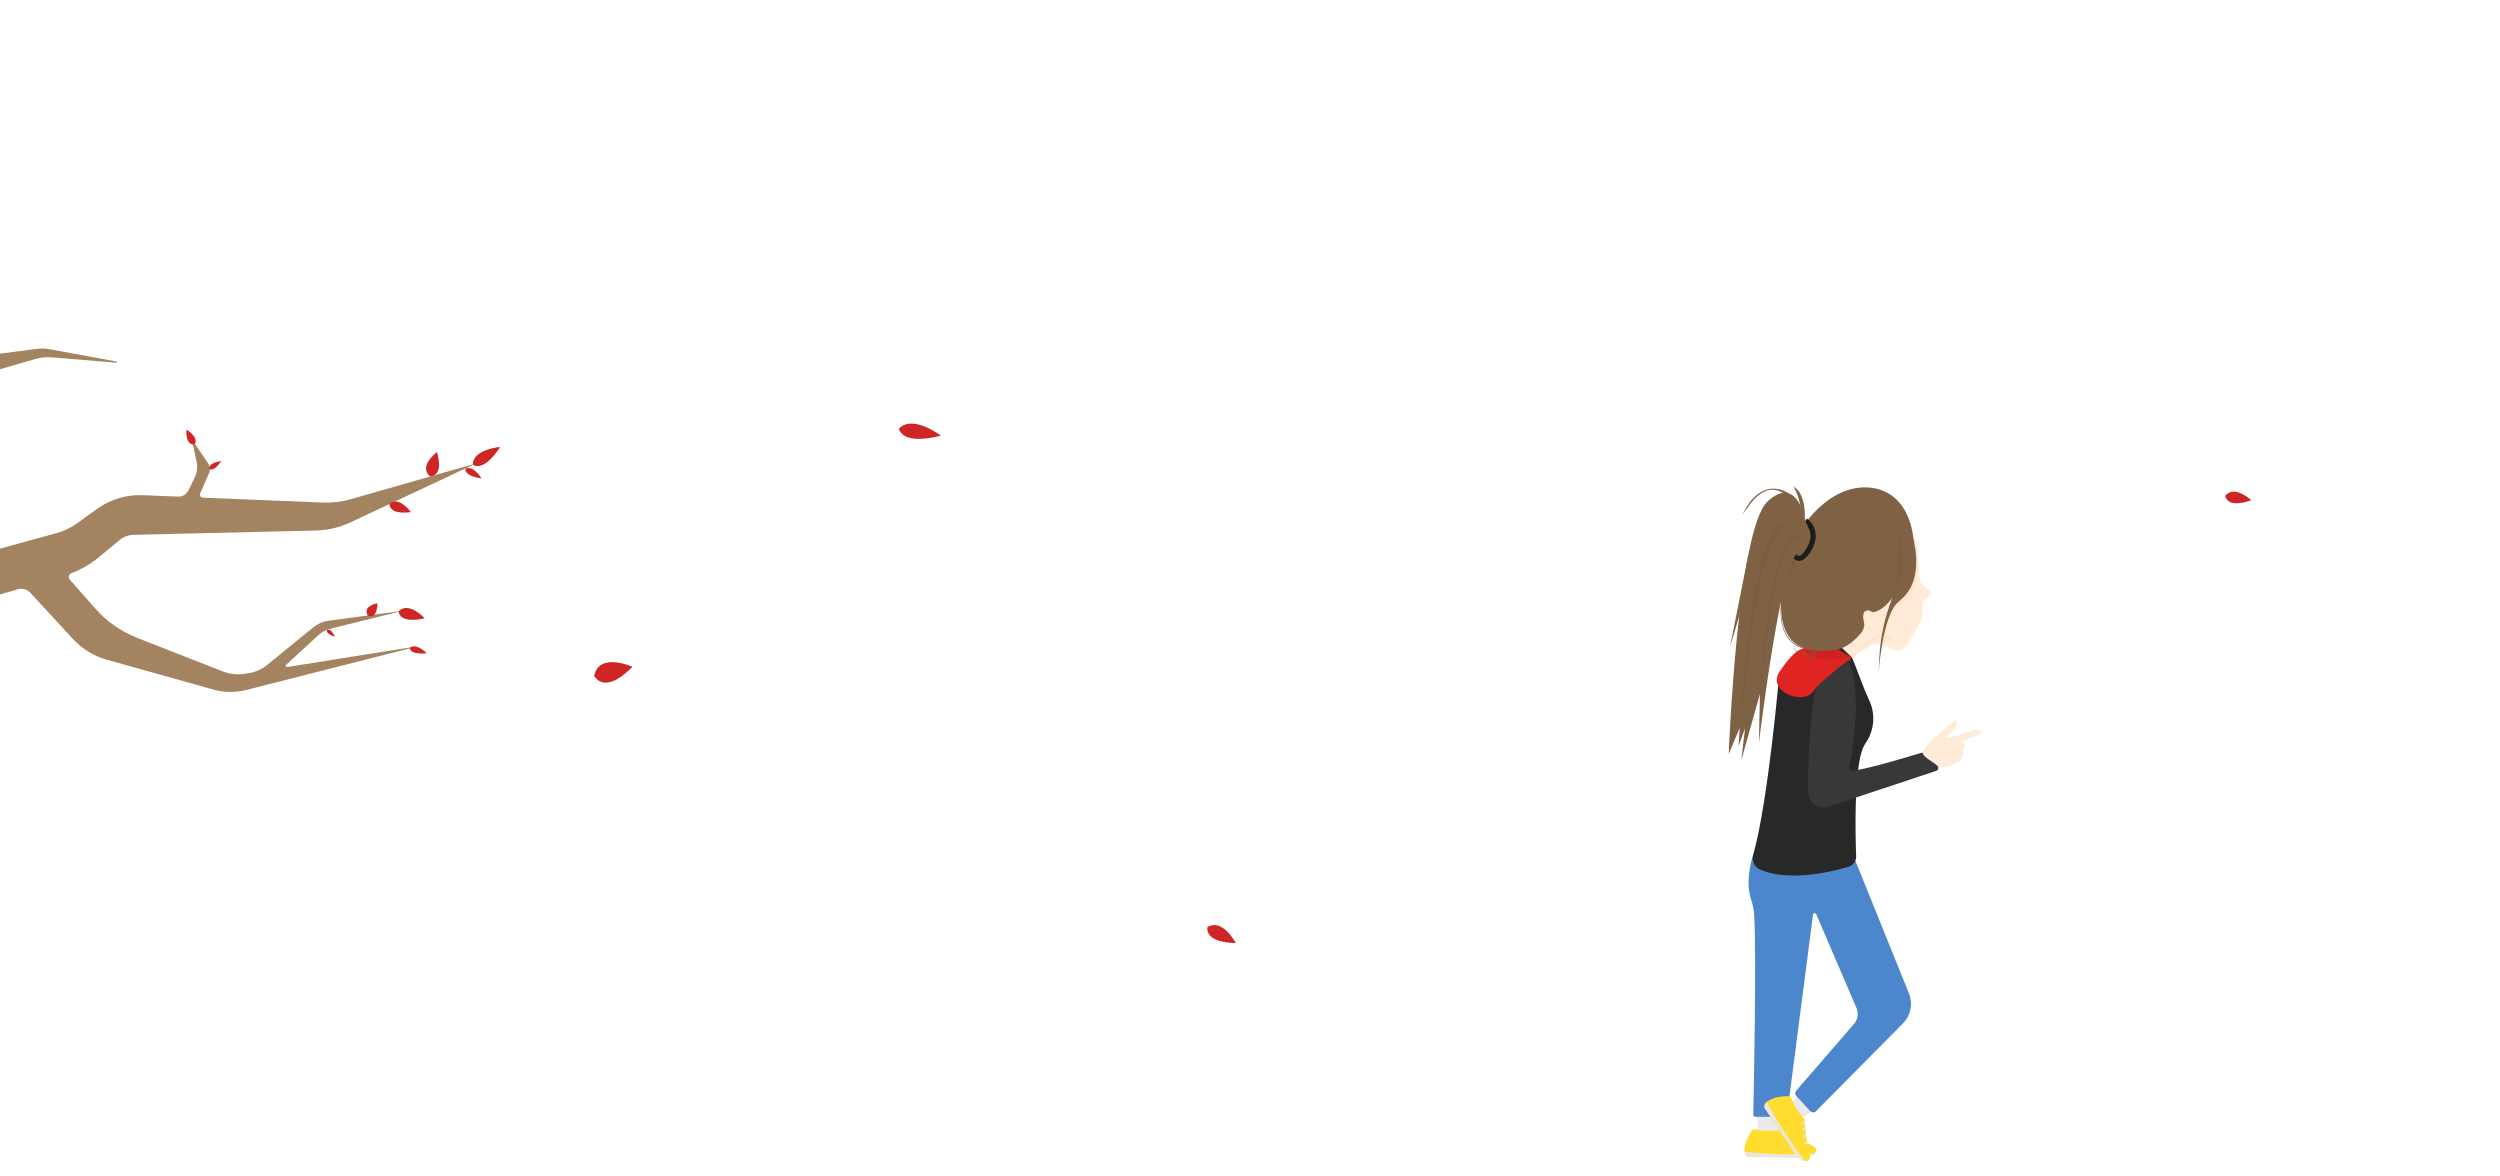 <svg width="1920" height="903" viewBox="0 0 1920 903" fill="none" xmlns="http://www.w3.org/2000/svg">
<g clip-path="url(#clip0)">
<path d="M383.93 343.43C383.93 343.43 363.37 345.09 363.24 356.87C370.12 360.69 378.32 352 383.93 343.43Z" fill="#CE2525"/>
<path d="M0 271.58L29 267.89C31.885 267.519 34.81 267.6 37.67 268.13L89.43 277.62C89.552 277.637 89.662 277.702 89.736 277.801C89.81 277.899 89.842 278.023 89.825 278.145C89.808 278.267 89.743 278.377 89.644 278.451C89.546 278.525 89.422 278.557 89.3 278.54L39.75 274.45C35.519 274.098 31.259 274.522 27.18 275.7L0 283.55V271.58Z" fill="#A38360"/>
<path d="M76.41 427.55C69.94 432.944 62.621 437.229 54.75 440.23C54.292 440.41 53.883 440.698 53.56 441.07C53.236 441.441 53.008 441.886 52.893 442.365C52.778 442.844 52.78 443.344 52.9 443.822C53.02 444.3 53.253 444.742 53.58 445.11L73.07 467.25C81.862 477.248 92.915 485 105.31 489.86L170.8 515.55C176.361 517.729 182.403 518.382 188.3 517.44L191.16 516.98C196.269 516.17 201.072 514.02 205.08 510.75L240.83 481.64C244.064 479.012 247.96 477.327 252.09 476.77L306.09 469.52C306.131 469.516 306.173 469.528 306.206 469.553C306.239 469.578 306.262 469.614 306.271 469.654C306.279 469.695 306.273 469.737 306.252 469.773C306.232 469.809 306.199 469.836 306.16 469.85L253.72 482.85C250.32 483.699 247.185 485.384 244.6 487.75L219.8 510.51C219.62 510.651 219.494 510.849 219.442 511.071C219.39 511.294 219.416 511.527 219.516 511.733C219.615 511.938 219.782 512.104 219.988 512.201C220.195 512.299 220.428 512.323 220.65 512.27L314.65 497.27C314.735 497.264 314.819 497.288 314.887 497.34C314.955 497.391 315.002 497.465 315.019 497.548C315.036 497.632 315.023 497.718 314.98 497.792C314.938 497.866 314.871 497.922 314.79 497.95L189 529.92C180.784 532.005 172.164 531.902 164 529.62L81.92 506.62C71.935 503.806 62.932 498.266 55.92 490.62L23.26 455.22C22.073 453.926 20.547 452.991 18.856 452.521C17.164 452.051 15.374 452.064 13.69 452.56L-0.07 456.56V421.35L43.21 409.5C49.007 407.913 54.473 405.302 59.35 401.79L74.48 390.87C84.716 383.499 97.127 379.774 109.73 380.29L136.73 381.39C138.386 381.452 140.023 381.031 141.444 380.179C142.864 379.327 144.006 378.08 144.73 376.59L149.44 366.94C151.306 363.168 151.855 358.88 151 354.76L148.25 341.76C148.202 341.56 148.227 341.349 148.319 341.165C148.412 340.981 148.567 340.836 148.757 340.756C148.946 340.676 149.158 340.665 149.355 340.726C149.551 340.787 149.72 340.916 149.83 341.09L159.78 355.79C160.551 356.931 161.02 358.248 161.142 359.62C161.265 360.991 161.037 362.371 160.48 363.63L153.7 378.93C153.548 379.275 153.481 379.651 153.506 380.027C153.53 380.403 153.646 380.768 153.843 381.089C154.04 381.411 154.311 381.68 154.635 381.873C154.958 382.067 155.324 382.179 155.7 382.2L247.89 385.97C255.104 386.26 262.317 385.399 269.26 383.42L363.26 356.55C363.312 356.542 363.365 356.552 363.41 356.579C363.456 356.605 363.491 356.646 363.509 356.696C363.528 356.745 363.529 356.799 363.513 356.848C363.497 356.898 363.464 356.941 363.42 356.97L269 401.24C260.765 405.105 251.815 407.213 242.72 407.43L102.42 410.75C98.537 410.849 94.801 412.258 91.82 414.75L76.41 427.55Z" fill="#A38360"/>
<path d="M143.27 329.87C143.27 329.87 141.73 341.37 149.11 341.52C152.38 337.7 147.94 333.06 143.27 329.87Z" fill="#D62222"/>
<path d="M383.93 343.43C383.93 343.43 363.37 345.09 363.24 356.87C370.12 360.69 378.32 352 383.93 343.43Z" fill="#CE2525"/>
<path d="M335.59 347.2C335.59 347.2 321 357.89 330.26 365.87C338.64 365.25 338.05 355.56 335.59 347.2Z" fill="#CE2525"/>
<path d="M369.77 367.34C369.77 367.34 363.62 357 357.44 360C357.21 364.57 363.87 366.61 369.77 367.34Z" fill="#CE2525"/>
<path d="M315.55 393.31C315.55 393.31 306.55 380.57 299.1 386.98C299.35 393.66 308 394.3 315.55 393.31Z" fill="#CE2525"/>
<path d="M326.19 474.84C326.19 474.84 313.88 461.39 306.04 469.54C307.27 477.1 317.49 476.83 326.19 474.84Z" fill="#CE2525"/>
<path d="M327.78 501.7C327.78 501.7 319.78 493.42 314.61 497.56C315.41 501.9 322.1 502.33 327.78 501.7Z" fill="#CE2525"/>
<path d="M289.86 463.28C289.86 463.28 277.97 465.33 282.5 472.84C288.19 475 289.78 469 289.86 463.28Z" fill="#CE2525"/>
<path d="M257.09 489C257.09 489 254.74 482.68 251.03 483.69C250.44 486.17 253.91 488 257.09 489Z" fill="#CE2525"/>
<path d="M169.83 354.14C169.83 354.14 160.63 354.88 160.57 360.14C163.65 361.86 167.32 358 169.83 354.14Z" fill="#CE2525"/>
<path d="M1478.75 460.18C1474.83 463.71 1477.75 470.18 1475.75 475.18C1472.89 482.35 1464 498.65 1459.5 499.7C1456.5 500.39 1449.39 497.16 1444.9 494.89C1443.71 494.283 1442.37 494.03 1441.04 494.161C1439.71 494.292 1438.44 494.802 1437.39 495.63C1433.03 499.03 1421.3 502.21 1420.65 508.98L1409.65 496.92L1428.87 464.64L1474.01 440.21V441.58C1473.99 443.463 1474.4 445.325 1475.21 447.028C1476.01 448.73 1477.19 450.228 1478.66 451.41L1482 453.1C1482 453.1 1485.6 454 1478.75 460.18Z" fill="#FFEBD7"/>
<path d="M1424 506.79L1422.51 504.2C1422.51 504.2 1433.33 491.4 1438.06 489.46C1441.26 488.228 1444.63 487.493 1448.06 487.28L1454.06 490.8L1459.19 493.04C1459.19 493.04 1454.19 492.95 1444.72 489.48C1442.51 489.02 1439.94 490.39 1438.8 491.48L1437.54 492.59L1431.97 496.47C1431.97 496.47 1423.61 501.72 1424 506.79Z" fill="#FFE4CC"/>
<path d="M1422.29 504.87L1423.11 506.66L1416.26 507.88L1422.29 504.87Z" fill="#282828"/>
<path d="M1349.19 857.92C1349.5 859.65 1350.53 866.1 1349.34 869.04C1349.24 869.28 1349.45 869.52 1349.75 869.53L1364.84 869.94C1364.94 869.947 1365.03 869.922 1365.12 869.867C1365.2 869.813 1365.26 869.733 1365.29 869.64L1368.18 857.95C1368.19 857.89 1368.18 857.829 1368.17 857.771C1368.15 857.713 1368.12 857.66 1368.08 857.615C1368.04 857.571 1367.98 857.537 1367.93 857.515C1367.87 857.493 1367.81 857.485 1367.75 857.49H1349.63C1349.57 857.484 1349.51 857.491 1349.46 857.51C1349.4 857.529 1349.35 857.561 1349.31 857.602C1349.27 857.643 1349.23 857.693 1349.21 857.748C1349.19 857.803 1349.19 857.861 1349.19 857.92Z" fill="#EAEAEA"/>
<path d="M1380.41 842C1379.02 843.866 1377.36 845.511 1375.48 846.88C1375.37 846.945 1375.28 847.033 1375.21 847.136C1375.14 847.24 1375.09 847.357 1375.07 847.481C1375.04 847.605 1375.05 847.732 1375.08 847.854C1375.11 847.977 1375.16 848.091 1375.24 848.19L1383.08 858.03C1383.22 858.208 1383.42 858.327 1383.64 858.36C1383.87 858.394 1384.1 858.34 1384.28 858.21L1392.28 852.64C1392.39 852.561 1392.48 852.458 1392.55 852.34C1392.61 852.221 1392.65 852.089 1392.66 851.954C1392.66 851.819 1392.64 851.684 1392.59 851.559C1392.54 851.434 1392.46 851.321 1392.36 851.23L1381.67 841.89C1381.58 841.813 1381.48 841.754 1381.36 841.718C1381.25 841.681 1381.13 841.668 1381.02 841.678C1380.9 841.688 1380.78 841.722 1380.68 841.778C1380.58 841.833 1380.48 841.909 1380.41 842Z" fill="#EAEAEA"/>
<path d="M1346.48 656.54C1346.48 656.54 1339.71 675.13 1344.78 690.54C1346.12 694.439 1346.94 698.497 1347.22 702.61C1349.05 735.55 1346.84 841.16 1346.51 855.98C1346.51 856.207 1346.55 856.432 1346.63 856.642C1346.72 856.853 1346.84 857.044 1347 857.205C1347.16 857.366 1347.35 857.494 1347.56 857.581C1347.77 857.667 1347.99 857.711 1348.22 857.71H1367.4C1368.74 857.712 1370.03 857.227 1371.04 856.345C1372.04 855.464 1372.7 854.246 1372.87 852.92L1392.39 702.42C1392.43 702.136 1392.56 701.873 1392.76 701.672C1392.97 701.471 1393.23 701.344 1393.52 701.312C1393.8 701.28 1394.09 701.344 1394.33 701.494C1394.57 701.644 1394.76 701.872 1394.86 702.14L1426 774.61C1426.74 776.583 1426.93 778.718 1426.56 780.791C1426.18 782.864 1425.26 784.798 1423.88 786.39L1379.5 837.61C1379.01 838.181 1378.74 838.913 1378.75 839.666C1378.76 840.42 1379.05 841.144 1379.56 841.7L1390.25 853.31C1390.53 853.616 1390.87 853.861 1391.25 854.032C1391.62 854.203 1392.03 854.296 1392.45 854.304C1392.86 854.312 1393.27 854.237 1393.66 854.081C1394.04 853.926 1394.39 853.694 1394.68 853.4L1461.52 785.92C1464.43 782.98 1466.42 779.25 1467.24 775.193C1468.05 771.135 1467.66 766.928 1466.11 763.09L1424.93 661L1346.48 656.54Z" fill="#4C86CC"/>
<path d="M1423.11 506.66L1431.01 527.16C1432.32 530.57 1433.72 533.94 1435.29 537.23C1437.88 542.517 1439.02 548.398 1438.59 554.27C1438.16 560.142 1436.18 565.795 1432.85 570.65C1431.56 572.606 1430.55 574.733 1429.85 576.97C1423.85 596.13 1424.92 641.2 1425.53 657.59C1425.59 659.371 1425.05 661.12 1424.01 662.566C1422.97 664.013 1421.49 665.076 1419.78 665.59C1406.57 669.59 1374.35 677.41 1351.85 667.91C1349.71 667.001 1347.97 665.337 1346.97 663.234C1345.98 661.131 1345.79 658.735 1346.44 656.5C1358.04 616.03 1366.65 515.8 1366.65 515.8L1423.11 506.66Z" fill="#282828"/>
<path d="M1517.75 565C1510.52 567.75 1507.75 569.46 1505.75 570.23C1505.73 570.24 1505.71 570.255 1505.7 570.275C1505.68 570.294 1505.68 570.317 1505.68 570.34C1505.68 570.364 1505.68 570.386 1505.7 570.406C1505.71 570.426 1505.73 570.441 1505.75 570.45C1508.36 570.45 1510.22 571.62 1507.38 575.54C1507.69 575.872 1507.92 576.269 1508.05 576.702C1508.18 577.135 1508.21 577.592 1508.15 578.04C1508.08 578.487 1507.91 578.913 1507.65 579.285C1507.39 579.658 1507.05 579.967 1506.66 580.19C1506.89 580.585 1507.02 581.028 1507.04 581.483C1507.07 581.938 1506.98 582.393 1506.8 582.809C1506.62 583.226 1506.34 583.594 1505.98 583.882C1505.63 584.171 1505.22 584.372 1504.77 584.47C1502.52 585.09 1496.96 589.71 1492.33 589.2C1489.77 589.058 1487.25 589.878 1485.26 591.5L1480.26 592.88L1475.87 586.14L1474.79 580.22C1474.79 580.22 1477.29 577.75 1477.67 576.34C1478.05 574.93 1480.17 570.91 1488.6 564.28C1497.03 557.65 1502.73 549.95 1502.97 555.79C1502.5 560.43 1494.48 566.24 1493.97 566.61L1498.42 566.03C1499.59 565.88 1500.74 565.629 1501.86 565.28L1516.86 560.56C1518.11 560.224 1519.44 560.355 1520.6 560.93C1522.17 561.7 1522.94 563.05 1517.75 565Z" fill="#FFEBD7"/>
<path d="M1422.56 515.14C1422.03 512.767 1420.98 510.542 1419.48 508.63C1416.31 504.72 1410.09 501.05 1400.7 512.8C1390.23 525.91 1388.62 579.97 1388.51 607.97C1388.5 609.897 1388.96 611.797 1389.84 613.513C1390.71 615.228 1391.99 616.71 1393.55 617.834C1395.12 618.958 1396.93 619.692 1398.83 619.975C1400.74 620.257 1402.69 620.081 1404.51 619.46L1487.08 591.96C1487.43 591.836 1487.75 591.626 1488.01 591.349C1488.26 591.072 1488.44 590.736 1488.54 590.372C1488.63 590.008 1488.63 589.626 1488.54 589.261C1488.45 588.896 1488.27 588.559 1488.02 588.28C1485.71 585.7 1477.29 581.66 1476.86 578.74C1476.86 578.622 1476.83 578.507 1476.77 578.404C1476.71 578.301 1476.63 578.214 1476.53 578.149C1476.43 578.084 1476.32 578.044 1476.2 578.032C1476.09 578.02 1475.97 578.036 1475.86 578.08C1440.27 588.91 1428.24 591.21 1422.3 592.08C1421.98 592.124 1421.66 592.092 1421.36 591.987C1421.06 591.882 1420.79 591.707 1420.57 591.476C1420.35 591.245 1420.19 590.965 1420.1 590.66C1420.01 590.355 1420 590.032 1420.06 589.72C1422.25 579.52 1429 542.51 1422.56 515.14Z" fill="#383838"/>
<path d="M1422.29 504.87C1422.29 504.87 1396.66 524.29 1393.5 529.76C1385.92 542.86 1356.5 531.29 1366.69 515.84C1376.88 500.39 1382.77 498.78 1382.77 498.78C1382.77 498.78 1389.14 496.64 1390.77 493.58C1392.4 490.52 1422.29 504.87 1422.29 504.87Z" fill="#E02421"/>
<path d="M1422.29 504.87L1410.22 493.5C1410.22 493.5 1398.36 488.64 1391.08 495.19C1389.35 496.28 1422.29 504.87 1422.29 504.87Z" fill="#282828"/>
<path d="M1422.25 504.84C1422.25 504.84 1379.83 511.62 1387.81 496.39L1395.62 491.8L1408.73 494.69C1408.73 494.69 1407.47 497.05 1422.25 504.84Z" fill="#CE2121"/>
<path d="M1474.08 440.25C1474.08 440.25 1473.45 419.52 1470.6 414.07C1467.42 408.02 1428.94 464.67 1428.94 464.67L1474.08 440.25Z" fill="#FFEBD7"/>
<path d="M1458.34 492.92C1457.08 492.48 1455.82 492.05 1454.58 491.55C1453.34 491.05 1452.14 490.49 1450.96 489.85C1448.56 488.638 1446.33 487.104 1444.34 485.29C1443.35 484.36 1442.48 483.312 1441.74 482.17C1441.37 481.591 1441.07 480.978 1440.82 480.34C1440.53 479.69 1440.39 478.981 1440.42 478.27C1440.68 475.62 1440.94 472.98 1441.3 470.34C1441.3 473 1441.13 475.65 1441 478.34C1441.02 478.962 1441.16 479.575 1441.42 480.14C1441.66 480.739 1441.96 481.311 1442.32 481.85C1443.04 482.929 1443.9 483.916 1444.86 484.79C1446.79 486.58 1448.93 488.125 1451.23 489.39C1453.51 490.7 1455.93 491.78 1458.34 492.92Z" fill="#FFE4CC"/>
<path d="M1470.37 413.79C1470.37 413.79 1481.31 451.42 1458.91 464.29C1449.5 470.48 1447.03 496.18 1447.03 496.18L1444.66 494.76C1444.66 494.76 1445.78 472.69 1452.46 461.5C1470.6 414.07 1470.37 413.79 1470.37 413.79Z" fill="#FFE4CC"/>
<path d="M1460.38 388.11C1460.38 388.11 1485.21 436.71 1461.17 459.39C1460.2 460.371 1459.19 461.299 1458.12 462.17C1445.39 472 1442.57 519 1442.57 519L1443.37 504.14C1444.25 489.375 1447.36 474.828 1452.61 461C1456.78 449.87 1460.98 430.82 1460.36 399.78" fill="#7F6144"/>
<path d="M1395.58 499.53C1395.58 499.53 1389.92 501.14 1390.66 508.47C1391.15 505.87 1391.24 502.35 1395.58 499.53Z" fill="#7A593D"/>
<path d="M1455.62 455.81C1460.34 448.47 1466.62 438.32 1469.25 420.21C1469.64 417.56 1469.67 414.868 1469.33 412.21C1468.07 402.31 1462.39 377.69 1437.03 374.59C1405.18 370.68 1375.93 406.19 1370.16 439.53C1364.39 472.87 1365.61 506.91 1411.69 498.65C1419.18 496.9 1425.69 490.45 1429.14 486.36C1430.89 484.304 1431.85 481.69 1431.84 478.99V472.69C1431.82 471.926 1432.05 471.177 1432.5 470.558C1432.95 469.938 1433.59 469.483 1434.32 469.26H1434.4C1435.01 469.098 1435.67 469.181 1436.22 469.49C1436.86 469.818 1437.56 470.014 1438.28 470.065C1439 470.117 1439.73 470.023 1440.41 469.79C1443.75 468.75 1449.37 465.54 1455.62 455.81Z" fill="#7F6144"/>
<path d="M1386.62 399.9C1386.62 399.9 1398.41 408.03 1388.54 423.09C1378.67 438.15 1374.72 418.53 1374.72 418.53" stroke="#1C1C1C" stroke-width="4" stroke-miterlimit="10"/>
<path d="M1386.92 401.29C1386.92 401.29 1380.92 363.68 1357.6 385C1334.28 406.32 1327.67 579 1327.67 579L1336.12 559L1335.18 573L1340.18 559.44L1337.28 584L1351.63 533L1350.82 570.79C1350.82 570.79 1369.28 417.15 1382.3 425.08C1387.29 427.65 1391.49 406.4 1386.92 401.29Z" fill="#7F6144"/>
<path d="M1373.61 378.91C1373.61 378.91 1353.39 363.84 1338.25 395.07C1343.83 387.89 1354.25 368.26 1371.01 379.57L1373.61 378.91Z" fill="#7F6144"/>
<path d="M1386.2 397.92C1386.2 397.92 1387.01 378.79 1377.45 373.74C1379.92 378.002 1381.61 382.668 1382.45 387.52L1386.2 397.92Z" fill="#7F6144"/>
<path d="M1343.41 422.62L1328.57 497.34L1336.06 471.85L1343.41 422.62Z" fill="#7F6144"/>
<path d="M1388.65 498.61C1388.65 498.61 1364.6 498.61 1367.73 462.3C1368.06 470.89 1365.67 493.79 1388.65 498.61Z" fill="#7F6144"/>
<path d="M1395.53 500.29C1393.83 500.369 1392.21 501.029 1390.93 502.159C1389.66 503.289 1388.81 504.821 1388.53 506.5C1389.64 504.49 1390.62 501.66 1395.53 500.29Z" fill="#7F6144"/>
<path d="M1393 498.78C1393 498.78 1396 502.78 1393 506.29C1393.54 504.62 1394.7 502.68 1393 498.78Z" fill="#7F6144"/>
<path d="M1393 500.68C1393 500.68 1378.89 508.25 1377.39 494.77C1378.56 498.35 1379.08 505.67 1393 500.68Z" fill="#7F6144"/>
<path d="M1439.07 470.89C1439.07 470.89 1430.27 465.07 1431.51 475.19C1432.75 485.31 1439.51 482.38 1439.51 482.38" fill="#FFEBD7"/>
<path d="M1439.07 470.89C1438.14 470.405 1437.15 470.029 1436.13 469.77C1435.19 469.445 1434.17 469.47 1433.25 469.84C1432.86 470.093 1432.54 470.435 1432.32 470.837C1432.09 471.239 1431.97 471.689 1431.95 472.15C1431.85 473.149 1431.87 474.157 1432.02 475.15C1432.16 477.186 1432.85 479.145 1434.02 480.82C1434.69 481.59 1435.57 482.146 1436.56 482.418C1437.55 482.69 1438.59 482.666 1439.56 482.35C1438.58 482.827 1437.48 483.011 1436.39 482.88C1435.27 482.704 1434.23 482.159 1433.45 481.33C1432.03 479.617 1431.18 477.5 1431.03 475.28C1430.88 474.182 1430.88 473.068 1431.03 471.97C1431.13 471.396 1431.31 470.842 1431.59 470.33C1431.89 469.783 1432.37 469.353 1432.94 469.11C1434.04 468.754 1435.22 468.811 1436.28 469.27C1437.28 469.677 1438.22 470.222 1439.07 470.89Z" fill="#FFE4CC"/>
<path d="M1437.57 471.37C1437.57 471.37 1435.18 471.1 1436.71 473.11C1436.94 473.186 1437.14 473.351 1437.25 473.571C1437.36 473.79 1437.39 474.045 1437.31 474.28C1437.37 474.386 1437.47 474.472 1437.57 474.529C1437.68 474.587 1437.81 474.614 1437.93 474.606C1438.05 474.599 1438.17 474.558 1438.28 474.489C1438.38 474.419 1438.46 474.322 1438.51 474.21C1439.13 473.33 1437.57 471.37 1437.57 471.37Z" fill="#FFE4CC"/>
<path d="M1432 471.31C1432.31 470.606 1432.78 469.981 1433.36 469.48C1433.67 469.218 1434.03 469.027 1434.42 468.92C1434.85 468.831 1435.29 468.899 1435.67 469.11C1436.02 469.324 1436.32 469.602 1436.57 469.93C1436.78 470.247 1436.96 470.581 1437.11 470.93C1437.25 471.282 1437.37 471.642 1437.47 472.01C1437.55 472.38 1437.64 472.75 1437.7 473.12C1437.37 472.44 1437.12 471.74 1436.76 471.12C1436.6 470.79 1436.37 470.51 1436.19 470.2C1435.98 469.936 1435.72 469.712 1435.43 469.54C1435.13 469.394 1434.8 469.338 1434.47 469.381C1434.15 469.424 1433.84 469.563 1433.59 469.78C1432.99 470.216 1432.46 470.73 1432 471.31Z" fill="#FFE4CC"/>
<path d="M1453.21 459.3C1453.21 459.3 1469.32 433.84 1454.83 400.53C1454.83 400.53 1464 424.35 1453.21 459.3Z" fill="#7C5D43"/>
<path d="M1379.66 425.57C1379.79 425.351 1379.97 425.163 1380.18 425.019C1380.39 424.875 1380.63 424.779 1380.88 424.736C1381.13 424.693 1381.38 424.705 1381.63 424.772C1381.88 424.838 1382.1 424.957 1382.3 425.12C1383.3 425.84 1385.11 424.34 1385.11 424.34C1384.28 425.574 1383.02 426.449 1381.57 426.79C1381.36 426.844 1381.15 426.855 1380.94 426.823C1380.73 426.79 1380.53 426.714 1380.35 426.599C1380.17 426.484 1380.01 426.334 1379.9 426.156C1379.78 425.979 1379.7 425.78 1379.66 425.57Z" fill="#7A593D"/>
<path d="M1374.89 405C1374.89 405 1349.2 371.48 1336.12 559C1340 535.87 1350.93 391.35 1374.89 405Z" fill="#7C5D43"/>
<path d="M1384.61 414.42C1384.61 414.42 1362.5 381 1351.63 533C1355.68 504 1363.64 399.71 1384.61 414.42Z" fill="#7C5D43"/>
<path d="M1374.38 489.35C1374.38 489.35 1360.38 453.75 1385.65 437.13C1379.43 443.51 1364.87 452.87 1374.38 489.35Z" fill="#7C5D43"/>
<path d="M1377.35 428.83C1377.95 429.475 1378.68 429.995 1379.48 430.36C1378.27 433.7 1370.93 448.21 1367.73 462.3C1369.81 450.85 1373.03 439.638 1377.35 428.83Z" fill="#7C5D43"/>
<path d="M1381.57 445.56C1378.16 450.429 1375.93 456.023 1375.04 461.902C1374.16 467.781 1374.66 473.785 1376.49 479.44C1375.64 471.63 1372.26 462.33 1381.57 445.56Z" fill="#7C5D43"/>
<path d="M1348.19 867.35C1353.98 868.79 1360 869.029 1365.89 868.05C1366.81 867.909 1367.75 868.105 1368.54 868.6C1379.73 875.6 1385.54 877.6 1387.54 878.11C1388.74 878.417 1389.9 878.836 1391.02 879.36C1394.12 880.85 1398.02 883.8 1391.21 887.55C1389.58 888.451 1387.75 888.913 1385.89 888.89L1343.56 888.47C1342.62 888.43 1341.73 888.051 1341.06 887.403C1340.38 886.755 1339.96 885.883 1339.88 884.95C1339.51 881.71 1340.16 876.23 1345.34 868.49C1345.63 868.021 1346.07 867.657 1346.58 867.452C1347.09 867.247 1347.66 867.211 1348.19 867.35Z" fill="#FFDC2E"/>
<path d="M1339.82 884.31C1339.82 884.31 1361.41 887.98 1393.99 885.65C1393.35 886.95 1391.23 887.65 1391.23 887.65C1391.23 887.65 1388.39 889.42 1385.91 889L1343.58 888.57C1343.58 888.57 1340 888.74 1339.82 884.31Z" fill="#EAE7DA"/>
<path d="M1369.29 872.32C1369.84 872.32 1370.29 871.846 1370.29 871.26C1370.29 870.675 1369.84 870.2 1369.29 870.2C1368.74 870.2 1368.29 870.675 1368.29 871.26C1368.29 871.846 1368.74 872.32 1369.29 872.32Z" fill="#EAE7DA"/>
<path d="M1373.47 875.08C1374.02 875.08 1374.47 874.605 1374.47 874.02C1374.47 873.435 1374.02 872.96 1373.47 872.96C1372.92 872.96 1372.47 873.435 1372.47 874.02C1372.47 874.605 1372.92 875.08 1373.47 875.08Z" fill="#EAE7DA"/>
<path d="M1378.02 877.5C1378.57 877.5 1379.02 877.025 1379.02 876.44C1379.02 875.854 1378.57 875.38 1378.02 875.38C1377.47 875.38 1377.02 875.854 1377.02 876.44C1377.02 877.025 1377.47 877.5 1378.02 877.5Z" fill="#EAE7DA"/>
<path d="M1383.46 879.61C1384.01 879.61 1384.46 879.136 1384.46 878.55C1384.46 877.965 1384.01 877.49 1383.46 877.49C1382.91 877.49 1382.46 877.965 1382.46 878.55C1382.46 879.136 1382.91 879.61 1383.46 879.61Z" fill="#EAE7DA"/>
<path d="M1375.7 843.51C1377.78 849.1 1380.98 854.204 1385.1 858.51C1385.72 859.197 1386.08 860.084 1386.1 861.01C1386.66 874.18 1388.3 880.14 1388.98 882.08C1389.4 883.242 1389.71 884.44 1389.91 885.66C1390.43 889.06 1390.16 893.9 1383.25 890.43C1381.59 889.593 1380.18 888.343 1379.14 886.8L1355.62 851.59C1355.13 850.796 1354.95 849.852 1355.1 848.932C1355.26 848.013 1355.74 847.18 1356.46 846.59C1358.92 844.46 1363.81 841.9 1373.13 841.82C1373.68 841.789 1374.23 841.936 1374.69 842.24C1375.16 842.545 1375.51 842.99 1375.7 843.51Z" fill="#FFDC2E"/>
<path d="M1357.12 846.21C1357.12 846.21 1366.27 866.12 1386.56 891.71C1385.12 891.91 1383.33 890.57 1383.33 890.57C1383.33 890.57 1380.27 889.21 1379.22 886.94L1355.7 851.73C1355.7 851.73 1353.57 848.87 1357.12 846.21Z" fill="#EAE7DA"/>
<path d="M1385.44 863.199C1385.92 862.869 1386.06 862.231 1385.75 861.775C1385.44 861.319 1384.79 861.217 1384.31 861.547C1383.82 861.877 1383.69 862.515 1384 862.971C1384.31 863.427 1384.95 863.529 1385.44 863.199Z" fill="#EAE7DA"/>
<path d="M1385.51 868.193C1385.99 867.862 1386.13 867.225 1385.82 866.769C1385.51 866.313 1384.87 866.211 1384.38 866.541C1383.9 866.871 1383.76 867.508 1384.07 867.964C1384.38 868.421 1385.03 868.523 1385.51 868.193Z" fill="#EAE7DA"/>
<path d="M1386.07 873.323C1386.55 872.993 1386.69 872.356 1386.38 871.9C1386.07 871.444 1385.42 871.342 1384.94 871.672C1384.46 872.002 1384.32 872.639 1384.63 873.095C1384.94 873.551 1385.58 873.653 1386.07 873.323Z" fill="#EAE7DA"/>
<path d="M1387.39 879.009C1387.87 878.679 1388.01 878.042 1387.7 877.586C1387.39 877.13 1386.75 877.028 1386.26 877.358C1385.78 877.688 1385.64 878.325 1385.95 878.781C1386.26 879.237 1386.91 879.34 1387.39 879.009Z" fill="#EAE7DA"/>
<path d="M722.57 334.61C722.57 334.61 700.93 317.87 690.28 329.29C693.6 339.19 709.44 338 722.57 334.61Z" fill="#CE2525"/>
<path d="M485.76 512.08C485.76 512.08 460.08 500.54 456.3 519.14C463.55 530 476.27 521.78 485.76 512.08Z" fill="#CE2525"/>
<path d="M1729 384.2C1729 384.2 1715.88 371.83 1708.93 380.89C1710.72 388.44 1720.65 387.11 1729 384.2Z" fill="#CE2525"/>
<path d="M949.07 724.28C949.07 724.28 938.92 704.79 927.27 712.09C926.35 721.38 938.34 724.07 949.07 724.28Z" fill="#CE2525"/>
</g>
<defs>
<clipPath id="clip0">
<rect width="1920" height="902.14" fill="white"/>
</clipPath>
</defs>
</svg>
